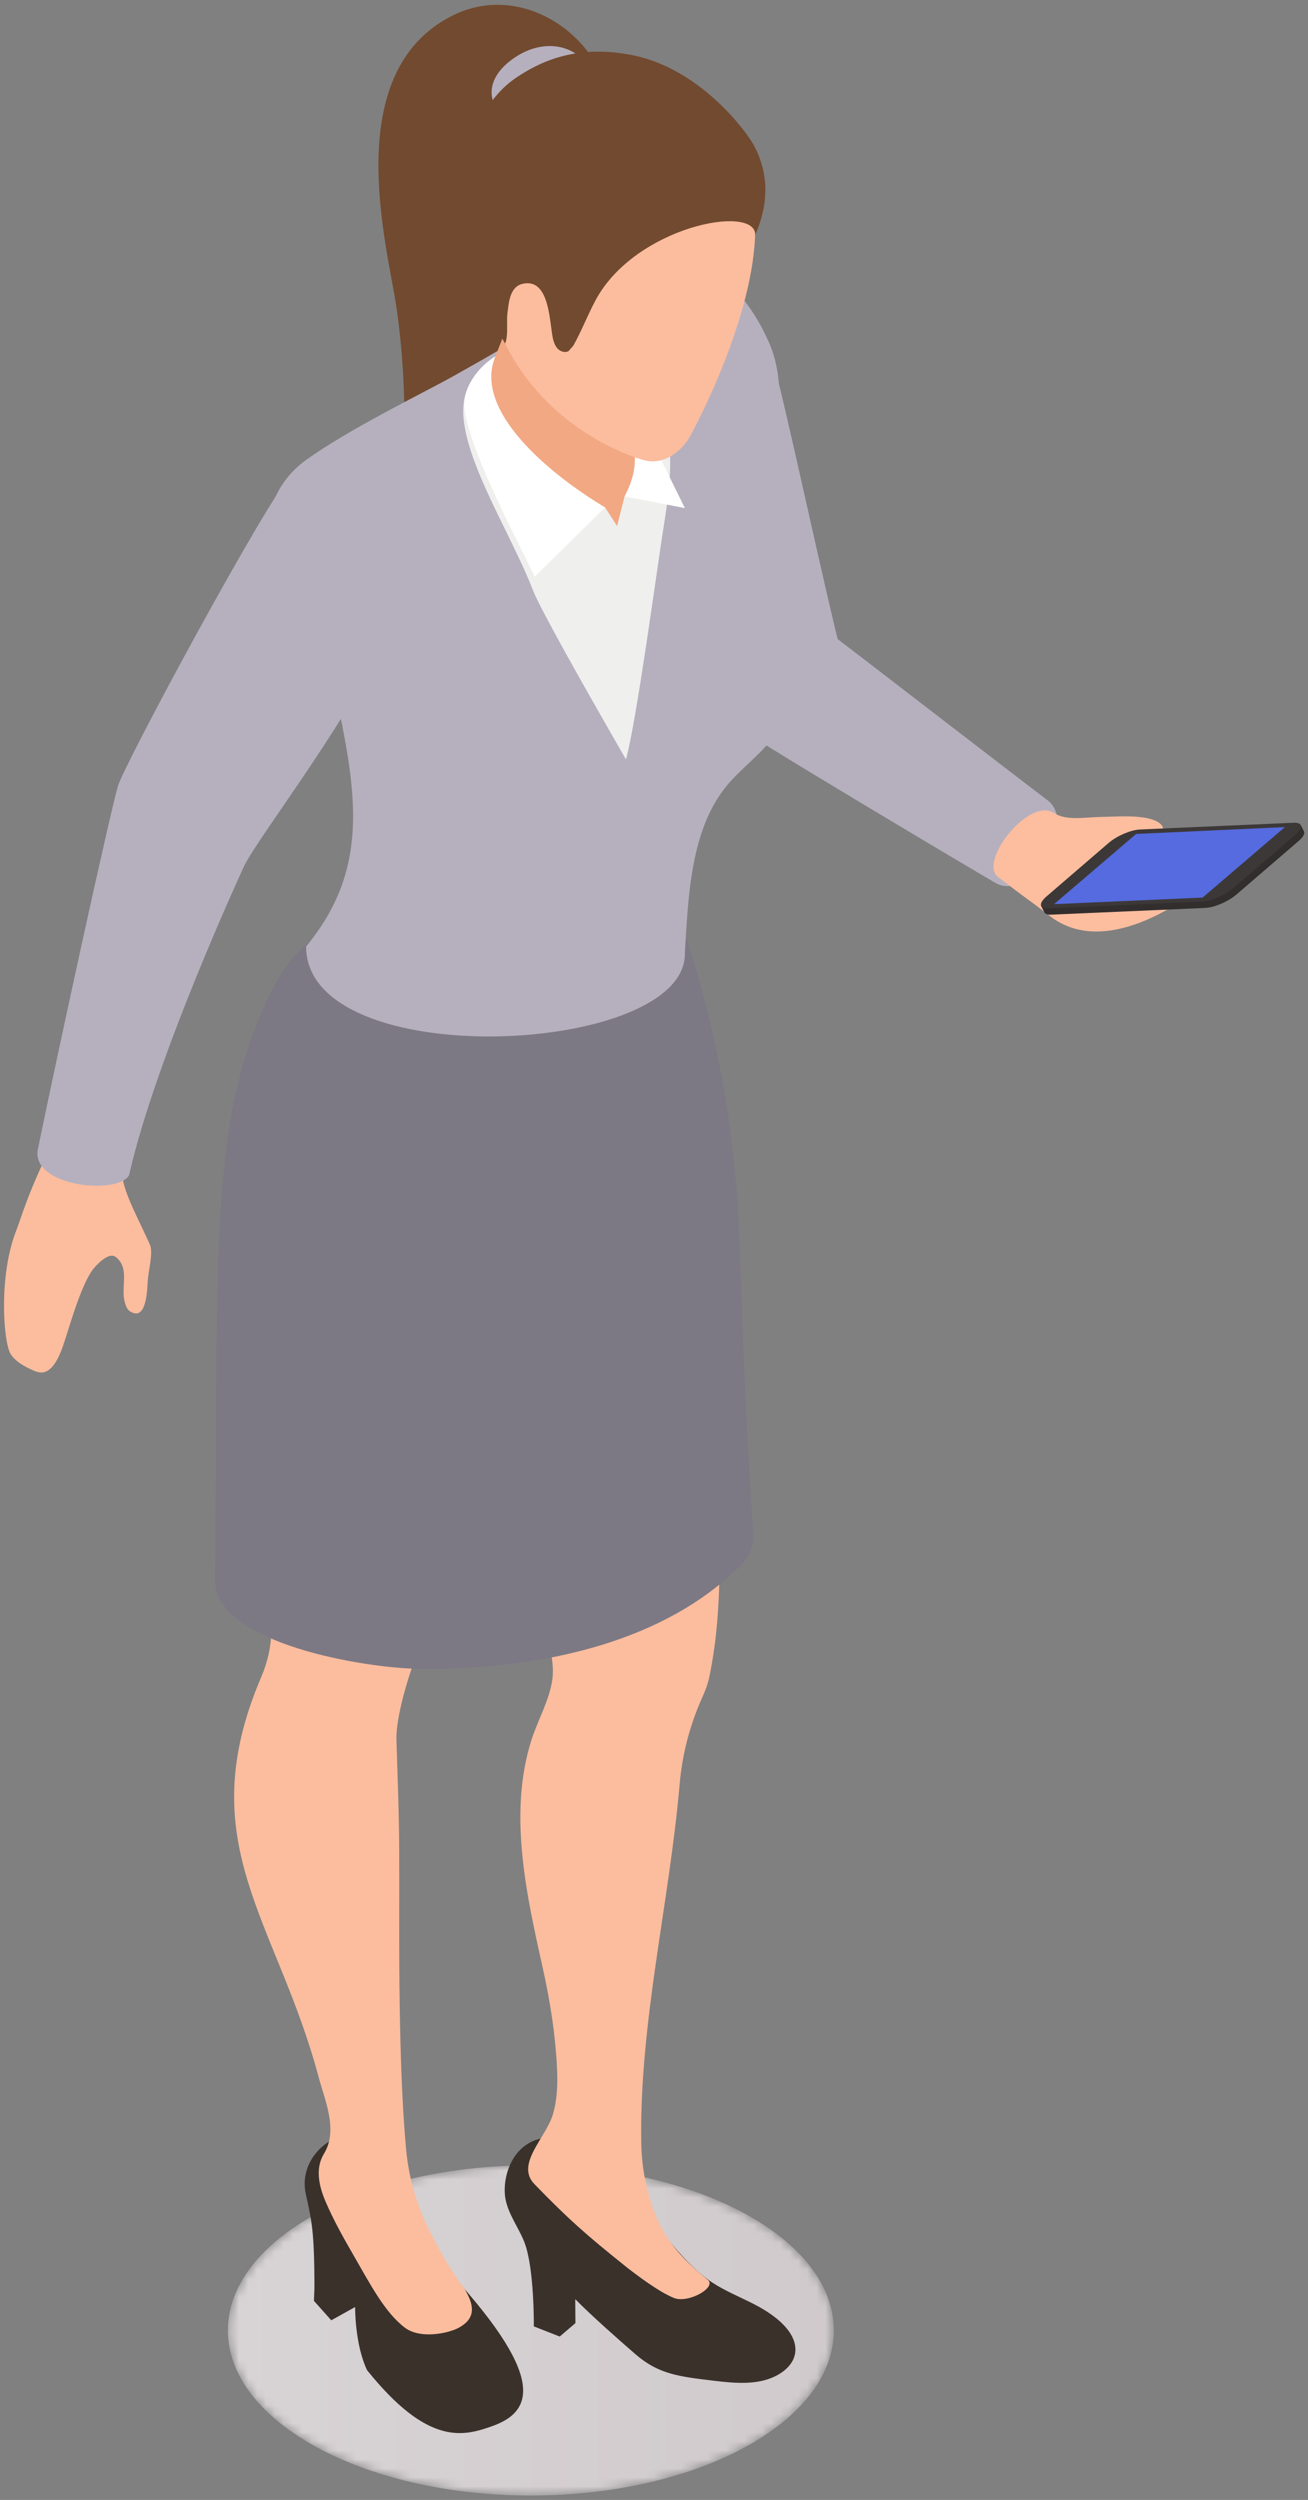 <svg width="145" height="277" viewBox="0 0 145 277" fill="none" xmlns="http://www.w3.org/2000/svg">
<rect x="0" y="0" width="145" height="277" fill="#808080" stroke="none"/>
<mask id="mask0_2_546" style="mask-type:alpha" maskUnits="userSpaceOnUse" x="25" y="239" width="68" height="38">
<path d="M58.846 276.514C40.298 276.514 25.262 268.323 25.262 258.221C25.262 248.117 40.298 239.929 58.846 239.929C77.395 239.929 92.434 248.117 92.434 258.221C92.434 268.323 77.395 276.514 58.846 276.514Z" fill="white"/>
</mask>
<g mask="url(#mask0_2_546)">
<path fill-rule="evenodd" clip-rule="evenodd" d="M58.846 276.514C40.298 276.514 25.262 268.323 25.262 258.221C25.262 248.117 40.298 239.929 58.846 239.929C77.395 239.929 92.434 248.117 92.434 258.221C92.434 268.323 77.395 276.514 58.846 276.514Z" fill="url(#paint0_linear_2_546)"/>
</g>
<path fill-rule="evenodd" clip-rule="evenodd" d="M47.81 249.626C46.228 247.987 46.674 246.228 45.709 244.19C44.437 241.501 43.948 239.937 42.465 237.35C42.146 236.797 41.705 236.261 41.082 236.057C40.697 235.928 39.855 236.349 39.445 236.363C36.107 236.475 33.144 239.552 33.892 243.063C34.501 245.925 34.857 246.877 34.857 253.5L34.803 254.944L36.724 257.097L39.368 255.623C39.368 255.623 39.32 259.72 40.686 262.615C47.486 271.083 51.402 269.945 54.572 268.821C59.596 267.044 60.404 262.667 47.81 249.626Z" fill="#3A312B"/>
<path fill-rule="evenodd" clip-rule="evenodd" d="M28.963 185.813C21.071 204.267 30.677 212.717 35.33 230.176C36.028 232.794 37.513 236.033 35.902 238.664C34.903 240.303 35.384 242.288 36.082 243.918C36.97 246.002 38.094 247.996 39.232 249.962C40.994 253.011 42.659 256.247 44.893 257.921C46.607 259.206 49.689 258.537 50.808 257.946C52.982 256.794 52.413 255.186 51.519 253.651C50.204 251.969 48.704 249.381 47.512 246.976C46.157 244.237 45.32 241.301 45.033 238.276C44.355 231.119 44.256 220.921 44.256 215.109C44.256 202.291 44.31 203.987 43.948 192.744C43.866 190.226 45.406 185.158 46.373 182.926C47.842 179.538 52.063 169.027 49.228 166.712C47.241 165.087 35.461 172.335 28.098 173.896C28.098 173.896 31.906 178.933 28.963 185.813Z" fill="#FBBD9E"/>
<path fill-rule="evenodd" clip-rule="evenodd" d="M56.061 243.778C56.411 245.433 57.499 246.844 58.122 248.422C59.246 251.265 59.178 257.773 59.178 257.773L62.05 258.897L63.789 257.41L63.769 254.754C65.622 256.637 68.653 259.304 70.46 260.869C73.005 263.068 75.27 263.33 79.067 263.786C81.449 264.072 84.019 264.325 86.12 263.203C89.117 261.6 89.287 258.254 83.626 255.329C82.055 254.517 80.39 253.86 78.922 252.887C77.012 251.62 75.512 249.871 74.041 248.144C71.374 245.015 68.704 241.886 66.037 238.76C65.058 237.611 61.404 236.78 60.638 236.852C56.696 237.209 55.563 241.43 56.061 243.778Z" fill="#3A312B"/>
<path fill-rule="evenodd" clip-rule="evenodd" d="M61.236 186.052C60.926 188.364 59.611 190.605 58.908 192.821C56.286 201.07 58.435 210.231 60.2 218.21C61 221.815 61.572 225.461 61.748 229.145C61.834 230.886 61.78 232.645 61.282 234.314C60.516 236.874 57.106 239.802 59.241 242.002C63.046 245.926 64.927 247.572 69.208 251.007C70.54 252.076 73.124 254.001 74.73 254.628C76.335 255.255 79.591 253.39 78.41 252.571C74.331 249.266 72.74 246.657 71.718 242.442C71.317 240.784 71.112 239.079 71.086 237.377C70.884 224.048 74.186 210.971 75.341 197.716C75.62 194.488 76.412 191.381 77.687 188.45L78.037 187.65C78.299 187.045 78.509 186.415 78.64 185.772C79.454 181.81 79.742 178.046 79.799 172.387C79.853 166.852 78.731 162.756 78.398 162.626C75.29 161.422 72.865 174.306 69.561 174.823C66.974 175.23 64.193 175.986 62.209 177.729C59.525 180.086 61.651 182.953 61.236 186.052Z" fill="#FBBD9E"/>
<path fill-rule="evenodd" clip-rule="evenodd" d="M116.065 88.621C114.639 87.576 93.005 70.903 92.855 70.809C89.988 59.011 86.084 40.05 84.845 37.177C83.738 34.603 81.806 32.349 79.09 31.417C76.452 30.512 73.6 30.611 71.394 32.272C67.603 35.126 68.355 41.474 68.95 45.459C70.626 56.71 77.243 75.745 80.747 79.852C81.538 80.779 109.769 97.521 110.424 97.87C114.314 99.943 119.642 91.235 116.065 88.621Z" fill="#B6B0BE"/>
<path fill-rule="evenodd" clip-rule="evenodd" d="M23.824 175.087C23.824 182.131 40.562 184.872 46.579 184.913C62.697 185.023 75.081 180.731 82.318 173.225C83.204 172.307 83.591 171.028 83.502 169.777C82.734 158.702 82.335 148.375 82.008 138.092C81.638 126.437 79.72 114.862 76.014 103.762L75.923 103.49C72.556 105.216 40.491 91.161 30.598 108.851C22.936 123.36 24.24 137.776 23.824 175.087Z" fill="#7D7984"/>
<path fill-rule="evenodd" clip-rule="evenodd" d="M65.7 6.482C62.39 1.497 55.96 -1.135 50.237 1.689C37.543 7.958 42.959 27.356 43.927 33.916C45.344 43.501 44.957 53.259 43.89 62.888L57.065 61.304L65.805 6.911L65.7 6.482Z" fill="#724A2F"/>
<path fill-rule="evenodd" clip-rule="evenodd" d="M57.084 6.361C52.339 9.539 54.833 13.804 58.848 13.834C61.515 13.856 64.891 11.981 65.36 9.259C65.907 6.097 61.433 3.446 57.084 6.361Z" fill="#B6B0BE"/>
<path fill-rule="evenodd" clip-rule="evenodd" d="M10.097 140.938C10.447 140.38 11.995 138.659 12.798 139.256C14.477 140.507 13.307 142.723 13.868 144.405C13.973 144.724 14.087 145.082 14.371 145.272C16.253 146.52 16.31 142.962 16.387 141.835C16.46 140.738 17.013 138.772 16.608 137.884C14.48 133.193 12.635 130.347 13.973 127.925C14.724 125.558 7.04 123.834 6.334 125.624C3.078 132.055 2.46 134.672 1.806 136.336C-0.184 141.389 0.366 148.783 1.197 150.058C1.709 150.845 2.588 151.329 3.454 151.741C3.881 151.945 4.35 152.145 4.82 152.055C5.975 151.832 6.65 150.078 6.977 149.151C7.575 147.468 8.725 143.116 10.097 140.938Z" fill="#FBBD9E"/>
<path fill-rule="evenodd" clip-rule="evenodd" d="M87.876 72.307C87.296 69.253 85.548 66.511 84.814 63.49C83.795 59.294 84.794 54.925 85.602 50.688C86.413 46.451 87.002 41.923 85.249 37.961C82.266 31.219 77.072 26.855 70.711 30.141C63.143 34.051 58.492 37.072 50.364 41.62C46.783 43.624 38.851 47.433 33.89 50.996C30.535 53.41 28.966 57.54 29.869 61.485C30.449 64.031 31.44 66.542 32.555 68.304C34.932 72.065 37.089 76.044 37.938 80.372C39.79 89.808 40.217 97.292 33.933 104.873C33.933 119.09 76.315 117.003 75.922 105.532C76.315 99.217 76.546 91.645 80.821 86.759C82.281 85.09 84.105 83.732 85.477 81.994C87.62 79.275 88.514 75.67 87.876 72.307Z" fill="#B6B0BE"/>
<path fill-rule="evenodd" clip-rule="evenodd" d="M69.388 84.139C70.535 80.136 72.829 63.017 73.515 58.717C74.189 54.483 74.856 50.075 73.532 45.987C73.102 44.656 72.47 43.397 71.838 42.14C71.289 41.046 70.714 39.919 69.758 39.129C68.261 37.892 65.216 38.247 63.249 38.247C61.012 38.247 57.705 38.206 55.038 39.729C50.928 42.071 50.879 45.365 51.927 49.094C53.327 54.095 57.15 60.422 59.074 65.379C59.853 67.394 64.231 75.175 69.388 84.139Z" fill="#EFEFED"/>
<path fill-rule="evenodd" clip-rule="evenodd" d="M65.955 41.123L69.237 55.002L75.922 56.3C75.922 56.3 73.853 52.107 71.041 46.391C70.187 44.656 66.271 41.123 65.955 41.123Z" fill="white"/>
<path fill-rule="evenodd" clip-rule="evenodd" d="M57.104 32.813C60.078 35.648 69.211 44.114 69.237 44.262C69.997 48.612 71.383 50.99 69.237 55.002L68.406 58.285L67.074 56.22C63.075 55.632 57.607 51.004 56.224 49.093C54.793 47.116 53.461 43.935 54.184 41.474C54.494 40.41 55.82 37.372 56.318 35.733C56.736 34.35 56.728 34.29 57.104 32.813Z" fill="#F2A883"/>
<path fill-rule="evenodd" clip-rule="evenodd" d="M54.918 39.484C53.538 40.314 51.944 41.994 51.531 44.043C51.255 45.417 51.728 48.83 57.571 60.43C58.151 61.585 58.715 62.745 59.278 63.905L67.074 56.22C61.074 52.635 52.368 45.549 54.918 39.484Z" fill="white"/>
<path fill-rule="evenodd" clip-rule="evenodd" d="M53.728 18.354C53.438 19.88 52.239 29.396 55.441 36.864C59.924 47.323 69.885 50.586 71.383 50.99C73.623 51.598 75.635 49.973 76.58 48.197C81.057 39.764 86.24 25.896 82.349 19.487C78.959 13.902 75.643 10.746 70.984 9.19C66.9 7.823 55.433 9.434 53.728 18.354Z" fill="#FBBD9E"/>
<path fill-rule="evenodd" clip-rule="evenodd" d="M83.561 16.083C82.784 14.645 77.667 7.579 70.005 6.091C63.553 4.84 59.546 7.078 57.328 8.533C55.145 9.968 53.6 12.193 52.703 14.59C51.804 16.988 51.511 19.561 51.462 22.113C51.414 24.623 51.235 27.169 52.057 29.553C53.014 32.322 54.312 35.225 55.996 38.071C56.383 37.122 56.119 35.643 56.261 34.634C56.401 33.622 56.48 31.766 57.955 31.442C61.074 30.755 60.9 36.152 61.339 37.691C61.447 38.068 61.606 38.445 61.899 38.709C62.195 38.973 62.654 39.096 63.012 38.918L63.547 38.318C64.466 36.68 65.127 34.945 66.012 33.287C70.384 25.093 83.718 22.558 83.727 26.014C85.502 21.953 84.948 18.646 83.561 16.083Z" fill="#724A2F"/>
<path fill-rule="evenodd" clip-rule="evenodd" d="M32.111 52.827C29.533 55.541 13.7 84.774 13.045 87.183C11.966 91.153 6.772 114.856 4.202 127.315C3.342 131.472 13.122 132.47 14.314 130.199C17.269 117.084 27.065 95.954 27.065 95.954C28.81 92.401 39.981 78.189 43.692 68.453C45.101 64.758 45.517 63.545 44.805 59.668C44.193 56.352 42.642 53.523 39.927 51.406C37.038 49.151 34.533 50.279 32.111 52.827Z" fill="#B6B0BE"/>
<path fill-rule="evenodd" clip-rule="evenodd" d="M125.613 95.915C124.637 95.104 123.717 94.427 122.832 93.814C125.718 93.38 127.648 93.916 128.741 92.368C129.39 91.447 128.237 90.864 127.104 90.644C125.474 90.328 123.649 90.498 121.998 90.52C120.402 90.54 118.216 90.98 116.855 90.091C114.058 88.266 108.454 95.486 110.622 97.155C110.622 97.155 112.302 98.453 113.804 99.555C115.259 100.617 115.788 101.045 116.463 101.56C123.117 106.61 132.825 98.483 132.825 98.483C132.825 98.483 126.367 96.544 125.613 95.915Z" fill="#FCBE9F"/>
<path fill-rule="evenodd" clip-rule="evenodd" d="M144.193 91.414L115.424 100.397L115.782 101.098C115.871 101.274 116.133 101.367 116.551 101.348L133.625 100.6C134.613 100.559 136.152 99.904 137.069 99.115L143.957 93.19C144.483 92.739 144.671 92.354 144.549 92.115L144.193 91.414Z" fill="#322E2E"/>
<path fill-rule="evenodd" clip-rule="evenodd" d="M143.422 91.163L126.351 91.911C125.363 91.955 123.821 92.607 122.904 93.396L116.019 99.321C115.103 100.11 115.208 100.691 116.196 100.649L133.267 99.899C134.255 99.858 135.797 99.203 136.714 98.414L143.599 92.489C144.515 91.702 144.41 91.12 143.422 91.163Z" fill="#3D3838"/>
<path fill-rule="evenodd" clip-rule="evenodd" d="M125.946 92.404L116.853 100.182L133.312 99.456L142.442 91.645L125.946 92.404Z" fill="#556BDF"/>
<defs>
<linearGradient id="paint0_linear_2_546" x1="25.262" y1="258.221" x2="92.432" y2="258.221" gradientUnits="userSpaceOnUse">
<stop stop-color="#D8D3D4"/>
<stop offset="1" stop-color="#D0CACC"/>
</linearGradient>
</defs>
</svg>

